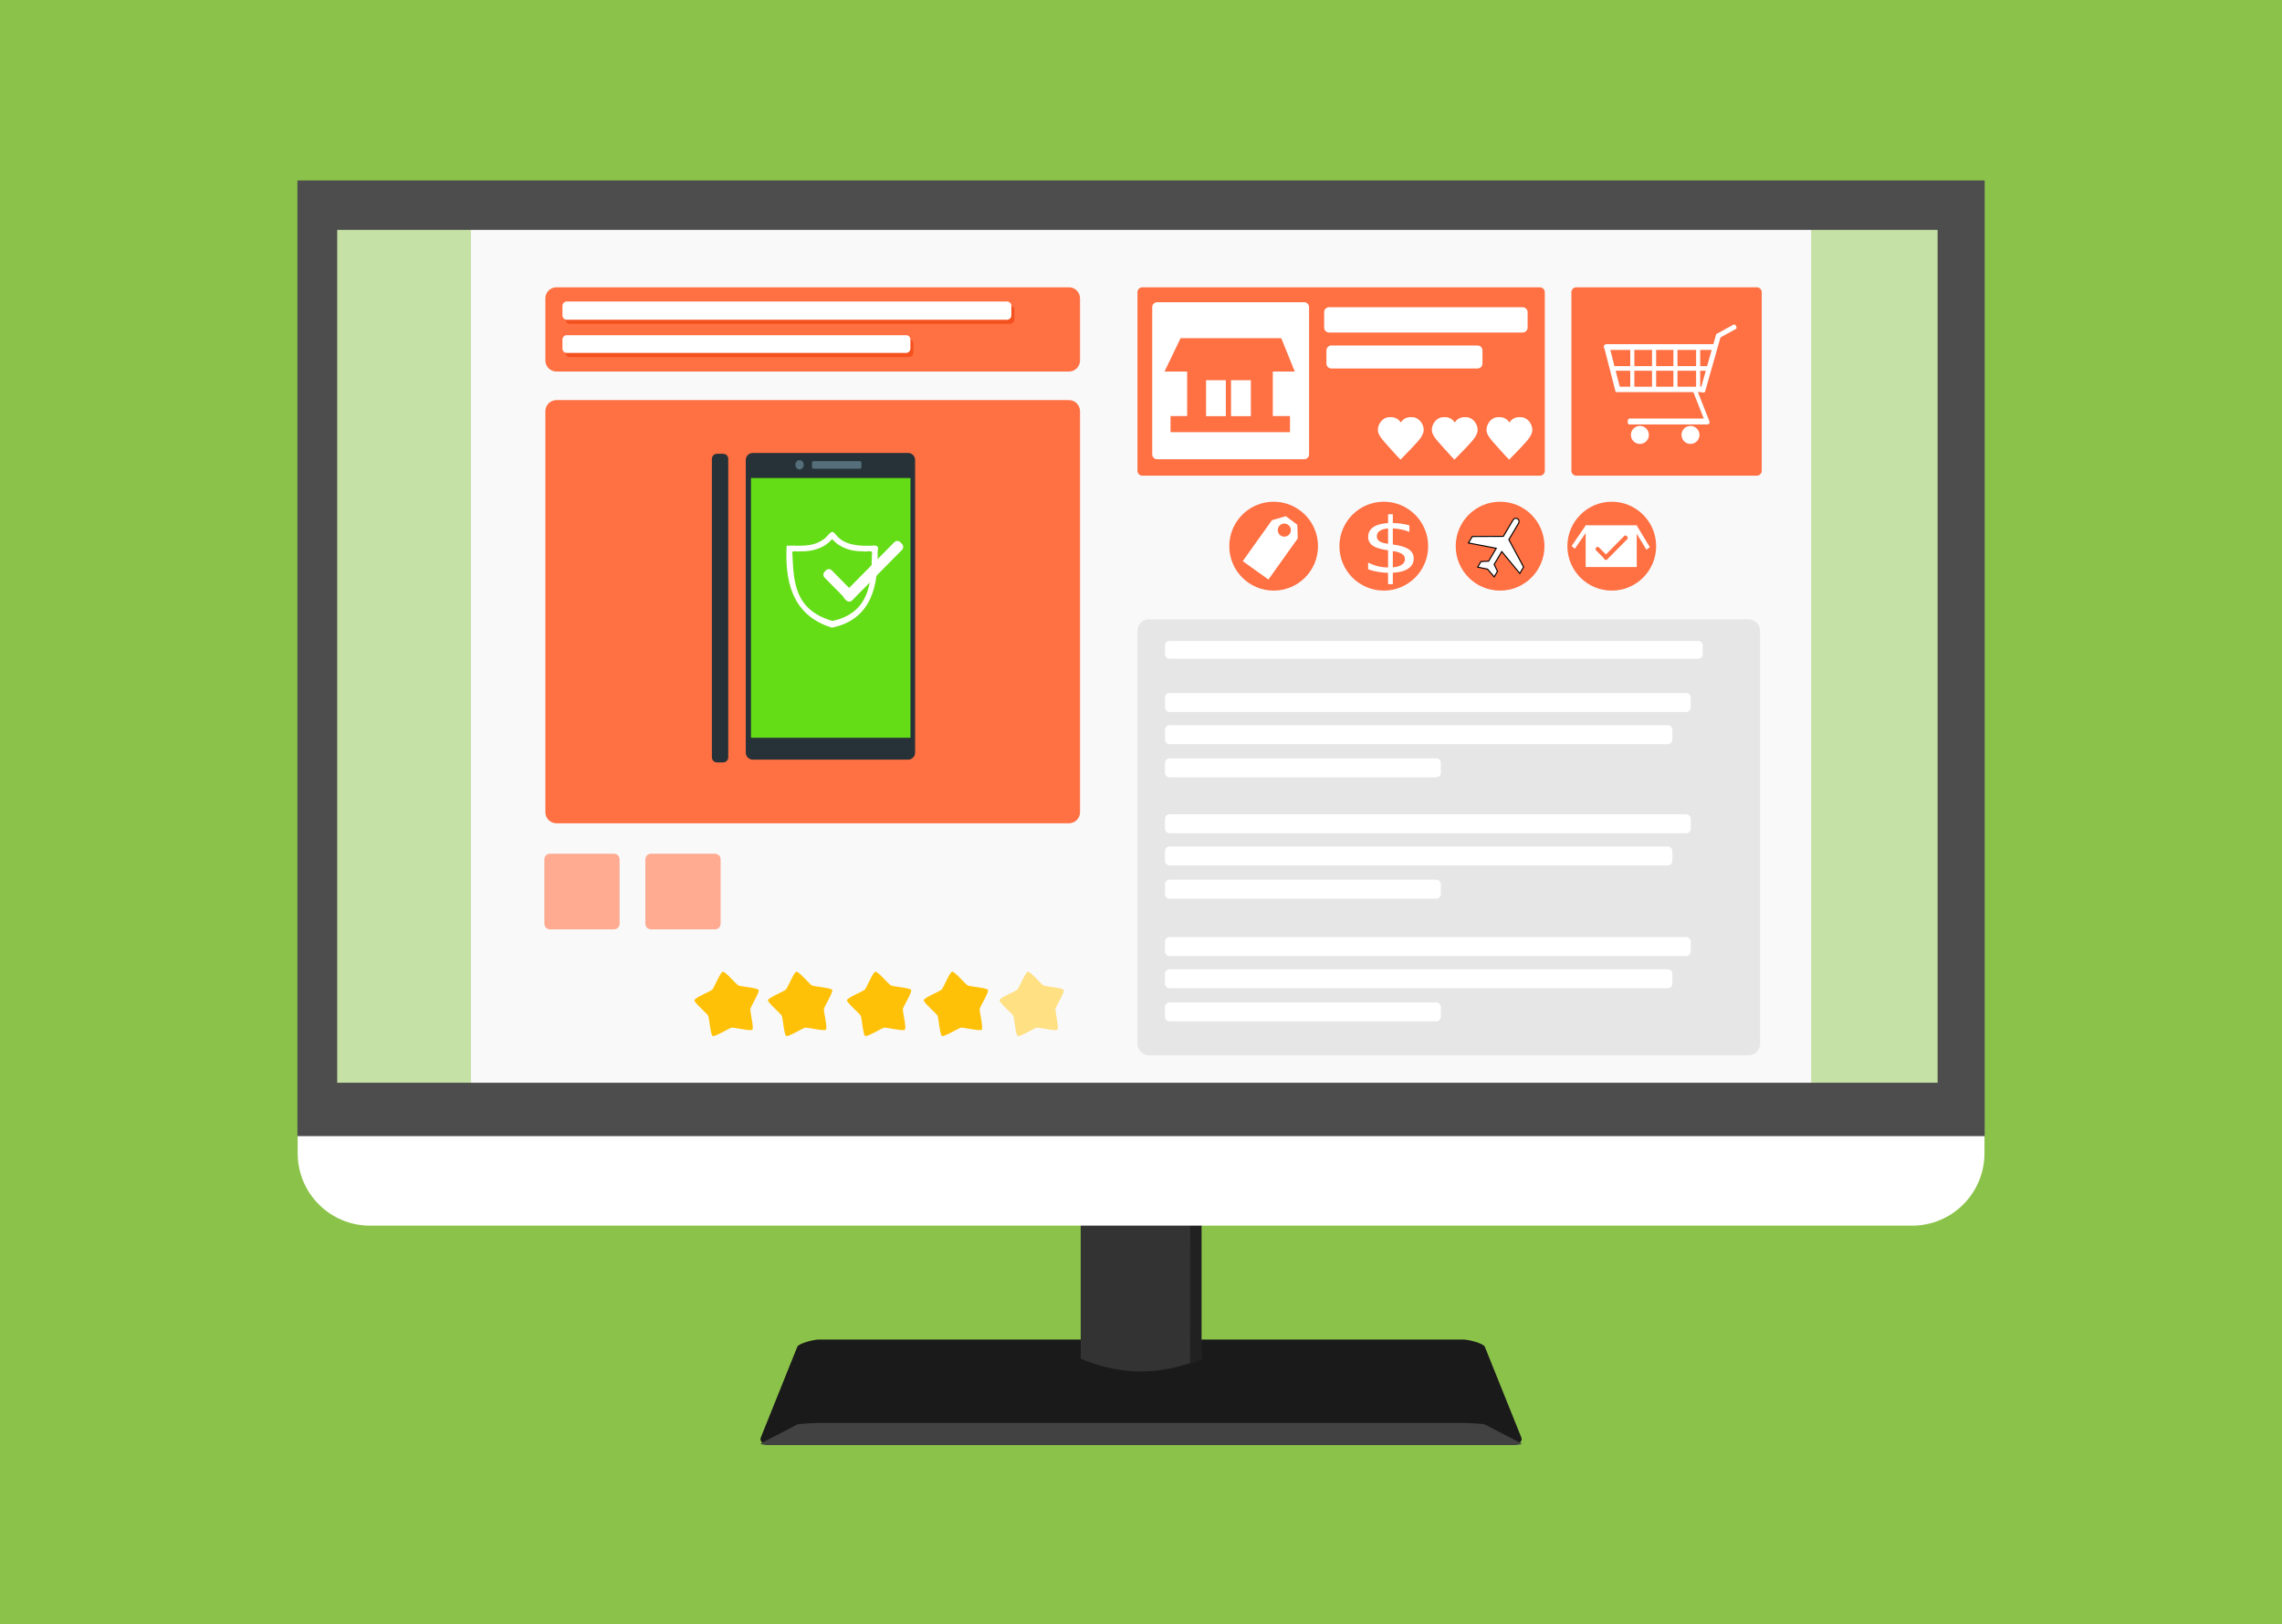 <?xml version="1.0" encoding="UTF-8"?>
<svg xmlns="http://www.w3.org/2000/svg" xmlns:xlink="http://www.w3.org/1999/xlink" width="281pt" height="200pt" viewBox="0 0 281 200" version="1.1">
<g id="surface1">
<rect x="0" y="0" width="281" height="200" style="fill:rgb(54.51%,76.471%,29.02%);fill-opacity:1;stroke:none;"/>
<path style=" stroke:none;fill-rule:evenodd;fill:rgb(10.196%,10.196%,10.196%);fill-opacity:1;" d="M 94.578 177.914 L 186.441 177.914 C 186.938 177.914 187.527 177.477 187.34 177.016 L 182.844 165.836 C 182.66 165.375 180.758 164.938 180.258 164.938 L 100.758 164.938 C 100.262 164.938 98.359 165.375 98.172 165.836 L 93.676 177.016 C 93.488 177.477 94.078 177.914 94.578 177.914 Z M 94.578 177.914 "/>
<path style=" stroke:none;fill-rule:evenodd;fill:rgb(20%,20%,20%);fill-opacity:1;" d="M 133.074 138.637 L 147.941 138.637 L 147.941 167.297 C 143.281 169.238 138.438 169.531 133.074 167.297 Z M 133.074 138.637 "/>
<path style=" stroke:none;fill-rule:evenodd;fill:rgb(12.941%,12.941%,12.941%);fill-opacity:1;" d="M 146.559 138.637 L 147.945 138.637 L 147.945 167.109 C 147.672 167.449 147.121 167.898 146.547 167.902 Z M 146.559 138.637 "/>
<path style=" stroke:none;fill-rule:evenodd;fill:rgb(100%,100%,100%);fill-opacity:1;" d="M 45.559 150.91 L 235.461 150.91 C 240.375 150.91 244.363 146.918 244.363 141.996 L 244.363 31.305 C 244.363 26.387 240.375 22.395 235.461 22.395 L 45.559 22.395 C 40.641 22.395 36.656 26.387 36.656 31.305 L 36.656 141.996 C 36.656 146.918 40.641 150.91 45.559 150.91 Z M 45.559 150.91 "/>
<path style=" stroke:none;fill-rule:evenodd;fill:rgb(77.255%,88.235%,64.706%);fill-opacity:1;" d="M 40.406 26.508 L 240.48 26.508 L 240.48 134.391 L 40.406 134.391 Z M 40.406 26.508 "/>
<path style=" stroke:none;fill-rule:evenodd;fill:rgb(97.647%,97.647%,97.647%);fill-opacity:1;" d="M 57.992 26.508 L 223.023 26.508 L 223.023 134.391 L 57.992 134.391 Z M 57.992 26.508 "/>
<path style=" stroke:none;fill-rule:evenodd;fill:rgb(30.196%,30.196%,30.196%);fill-opacity:1;" d="M 36.625 22.219 L 36.625 139.887 L 244.391 139.887 L 244.391 22.219 Z M 41.523 28.301 L 238.594 28.301 L 238.594 133.316 L 41.523 133.316 Z M 41.523 28.301 "/>
<path style=" stroke:none;fill-rule:evenodd;fill:rgb(100%,43.922%,26.275%);fill-opacity:1;" d="M 68.52 35.375 L 131.629 35.375 C 132.383 35.375 132.992 35.984 132.992 36.738 L 132.992 44.383 C 132.992 45.137 132.383 45.746 131.629 45.746 L 68.52 45.746 C 67.766 45.746 67.156 45.137 67.156 44.383 L 67.156 36.738 C 67.156 35.984 67.766 35.375 68.52 35.375 Z M 68.52 35.375 "/>
<path style=" stroke:none;fill-rule:evenodd;fill:rgb(100%,43.922%,26.275%);fill-opacity:1;" d="M 68.527 49.262 L 131.621 49.262 C 132.379 49.262 132.992 49.879 132.992 50.637 L 132.992 100 C 132.992 100.758 132.379 101.371 131.621 101.371 L 68.527 101.371 C 67.77 101.371 67.156 100.758 67.156 100 L 67.156 50.637 C 67.156 49.879 67.77 49.262 68.527 49.262 Z M 68.527 49.262 "/>
<path style=" stroke:none;fill-rule:evenodd;fill:rgb(100%,67.059%,56.863%);fill-opacity:1;" d="M 67.719 105.117 L 75.613 105.117 C 75.992 105.117 76.297 105.426 76.297 105.805 L 76.297 113.742 C 76.297 114.125 75.992 114.43 75.613 114.43 L 67.719 114.43 C 67.34 114.43 67.031 114.125 67.031 113.742 L 67.031 105.805 C 67.031 105.426 67.34 105.117 67.719 105.117 Z M 67.719 105.117 "/>
<path style=" stroke:none;fill-rule:evenodd;fill:rgb(100%,67.059%,56.863%);fill-opacity:1;" d="M 80.152 105.117 L 88.047 105.117 C 88.426 105.117 88.734 105.426 88.734 105.805 L 88.734 113.742 C 88.734 114.125 88.426 114.43 88.047 114.43 L 80.152 114.43 C 79.773 114.43 79.469 114.125 79.469 113.742 L 79.469 105.805 C 79.469 105.426 79.773 105.117 80.152 105.117 Z M 80.152 105.117 "/>
<path style=" stroke:none;fill-rule:evenodd;fill:rgb(100%,43.922%,26.275%);fill-opacity:1;" d="M 140.672 35.375 L 189.613 35.375 C 189.949 35.375 190.223 35.645 190.223 35.98 L 190.223 57.965 C 190.223 58.301 189.949 58.57 189.613 58.57 L 140.672 58.57 C 140.336 58.57 140.066 58.301 140.066 57.965 L 140.066 35.98 C 140.066 35.645 140.336 35.375 140.672 35.375 Z M 140.672 35.375 "/>
<path style=" stroke:none;fill-rule:evenodd;fill:rgb(100%,43.922%,26.275%);fill-opacity:1;" d="M 194.105 35.375 L 216.324 35.375 C 216.66 35.375 216.934 35.645 216.934 35.98 L 216.934 57.965 C 216.934 58.301 216.66 58.57 216.324 58.57 L 194.105 58.57 C 193.77 58.57 193.5 58.301 193.5 57.965 L 193.5 35.98 C 193.5 35.645 193.77 35.375 194.105 35.375 Z M 194.105 35.375 "/>
<path style=" stroke:none;fill-rule:evenodd;fill:rgb(90.196%,90.196%,90.196%);fill-opacity:1;" d="M 141.469 76.262 L 215.324 76.262 C 216.102 76.262 216.73 76.891 216.73 77.668 L 216.73 128.527 C 216.73 129.305 216.102 129.934 215.324 129.934 L 141.469 129.934 C 140.695 129.934 140.066 129.305 140.066 128.527 L 140.066 77.668 C 140.066 76.891 140.695 76.262 141.469 76.262 Z M 141.469 76.262 "/>
<path style=" stroke:none;fill-rule:evenodd;fill:rgb(100%,100%,100%);fill-opacity:1;" d="M 213.715 40.059 L 213.816 40.242 C 213.867 40.34 213.836 40.461 213.738 40.512 L 211.715 41.621 C 211.621 41.672 211.5 41.637 211.449 41.543 L 211.344 41.355 C 211.293 41.262 211.328 41.141 211.426 41.086 L 213.445 39.98 C 213.543 39.926 213.66 39.961 213.715 40.059 Z M 213.715 40.059 "/>
<path style=" stroke:none;fill-rule:evenodd;fill:rgb(100%,100%,100%);fill-opacity:1;" d="M 211.539 41.117 L 211.754 41.176 C 211.859 41.207 211.922 41.316 211.891 41.422 L 209.969 48.188 C 209.941 48.293 209.832 48.352 209.73 48.324 L 209.512 48.262 C 209.406 48.23 209.348 48.121 209.375 48.02 L 211.297 41.25 C 211.328 41.148 211.434 41.086 211.539 41.117 Z M 211.539 41.117 "/>
<path style=" stroke:none;fill-rule:evenodd;fill:rgb(100%,100%,100%);fill-opacity:1;" d="M 209.27 53.551 C 209.27 54.164 208.773 54.66 208.16 54.66 C 207.551 54.66 207.055 54.164 207.055 53.551 C 207.055 52.938 207.551 52.441 208.16 52.441 C 208.773 52.441 209.27 52.938 209.27 53.551 Z M 209.27 53.551 "/>
<path style=" stroke:none;fill-rule:evenodd;fill:rgb(100%,100%,100%);fill-opacity:1;" d="M 208.812 53.551 C 208.812 53.91 208.523 54.203 208.16 54.203 C 207.801 54.203 207.508 53.91 207.508 53.551 C 207.508 53.188 207.801 52.895 208.16 52.895 C 208.523 52.895 208.812 53.188 208.812 53.551 Z M 208.812 53.551 "/>
<path style=" stroke:none;fill-rule:evenodd;fill:rgb(100%,100%,100%);fill-opacity:1;" d="M 203.039 53.551 C 203.039 54.164 202.543 54.66 201.934 54.66 C 201.32 54.66 200.824 54.164 200.824 53.551 C 200.824 52.938 201.32 52.441 201.934 52.441 C 202.543 52.441 203.039 52.938 203.039 53.551 Z M 203.039 53.551 "/>
<path style=" stroke:none;fill-rule:evenodd;fill:rgb(100%,100%,100%);fill-opacity:1;" d="M 202.582 53.551 C 202.582 53.91 202.293 54.203 201.934 54.203 C 201.57 54.203 201.277 53.91 201.277 53.551 C 201.277 53.188 201.57 52.895 201.934 52.895 C 202.293 52.895 202.582 53.188 202.582 53.551 Z M 202.582 53.551 "/>
<path style=" stroke:none;fill-rule:evenodd;fill:rgb(100%,100%,100%);fill-opacity:1;" d="M 200.461 52.043 L 200.461 51.926 C 200.461 51.812 200.551 51.723 200.664 51.723 L 210.18 51.723 C 210.293 51.723 210.383 51.812 210.383 51.926 L 210.383 52.043 C 210.383 52.156 210.293 52.246 210.18 52.246 L 200.664 52.246 C 200.551 52.246 200.461 52.156 200.461 52.043 Z M 200.461 52.043 "/>
<path style=" stroke:none;fill-rule:evenodd;fill:rgb(100%,100%,100%);fill-opacity:1;" d="M 199.043 48.055 L 199.043 47.836 C 199.043 47.711 199.141 47.613 199.266 47.613 L 209.73 47.613 C 209.852 47.613 209.953 47.711 209.953 47.836 L 209.953 48.055 C 209.953 48.176 209.852 48.277 209.73 48.277 L 199.266 48.277 C 199.141 48.277 199.043 48.176 199.043 48.055 Z M 199.043 48.055 "/>
<path style=" stroke:none;fill-rule:evenodd;fill:rgb(100%,100%,100%);fill-opacity:1;" d="M 208.617 47.875 L 208.652 47.859 C 208.777 47.812 208.918 47.875 208.965 47.996 L 210.504 51.906 C 210.555 52.031 210.496 52.172 210.371 52.219 L 210.336 52.234 C 210.211 52.285 210.07 52.223 210.02 52.098 L 208.48 48.188 C 208.434 48.066 208.492 47.926 208.617 47.875 Z M 208.617 47.875 "/>
<path style=" stroke:none;fill-rule:evenodd;fill:rgb(100%,100%,100%);fill-opacity:1;" d="M 197.594 42.488 L 197.977 42.387 C 198.043 42.371 198.117 42.414 198.133 42.484 L 199.562 48.031 C 199.578 48.098 199.539 48.172 199.469 48.188 L 199.086 48.285 C 199.016 48.305 198.945 48.262 198.926 48.195 L 197.5 42.645 C 197.48 42.574 197.523 42.504 197.594 42.488 Z M 197.594 42.488 "/>
<path style=" stroke:none;fill-rule:evenodd;fill:rgb(100%,100%,100%);fill-opacity:1;" d="M 197.543 42.801 L 197.543 42.656 C 197.543 42.5 197.668 42.375 197.824 42.375 L 211.125 42.375 C 211.277 42.375 211.406 42.5 211.406 42.656 L 211.406 42.801 C 211.406 42.957 211.277 43.086 211.125 43.086 L 197.824 43.086 C 197.668 43.086 197.543 42.957 197.543 42.801 Z M 197.543 42.801 "/>
<path style=" stroke:none;fill-rule:evenodd;fill:rgb(100%,100%,100%);fill-opacity:1;" d="M 200.969 42.602 L 201.023 42.602 C 201.148 42.602 201.25 42.699 201.25 42.824 L 201.25 47.793 C 201.25 47.914 201.148 48.016 201.023 48.016 L 200.969 48.016 C 200.844 48.016 200.746 47.914 200.746 47.793 L 200.746 42.824 C 200.746 42.699 200.844 42.602 200.969 42.602 Z M 200.969 42.602 "/>
<path style=" stroke:none;fill-rule:evenodd;fill:rgb(100%,100%,100%);fill-opacity:1;" d="M 198.438 45.586 L 198.438 45.148 C 198.438 45.113 198.469 45.078 198.508 45.078 L 210.445 45.078 C 210.484 45.078 210.516 45.113 210.516 45.148 L 210.516 45.586 C 210.516 45.625 210.484 45.652 210.445 45.652 L 198.508 45.652 C 198.469 45.652 198.438 45.625 198.438 45.586 Z M 198.438 45.586 "/>
<path style=" stroke:none;fill-rule:nonzero;fill:rgb(100%,100%,100%);fill-opacity:1;" d="M 171.254 51.359 C 171.152 51.359 171.059 51.367 170.984 51.371 C 170.156 51.445 169.668 52.297 169.668 52.918 C 169.668 53.543 170.152 54.07 171.168 55.199 C 172.082 56.219 172.113 56.246 172.453 56.598 C 172.746 56.305 172.812 56.242 173.809 55.199 C 174.859 54.102 175.312 53.543 175.312 52.918 C 175.312 52.297 174.82 51.445 173.992 51.371 C 173.652 51.344 172.957 51.301 172.488 52.016 C 172.121 51.457 171.617 51.359 171.254 51.359 Z M 171.254 51.359 "/>
<path style=" stroke:none;fill-rule:evenodd;fill:rgb(100%,100%,100%);fill-opacity:1;" d="M 142.492 37.211 L 160.594 37.211 C 160.93 37.211 161.199 37.48 161.199 37.816 L 161.199 55.941 C 161.199 56.273 160.93 56.547 160.594 56.547 L 142.492 56.547 C 142.156 56.547 141.883 56.273 141.883 55.941 L 141.883 37.816 C 141.883 37.48 142.156 37.211 142.492 37.211 Z M 142.492 37.211 "/>
<path style=" stroke:none;fill-rule:evenodd;fill:rgb(100%,100%,100%);fill-opacity:1;" d="M 163.656 37.828 L 187.5 37.828 C 187.836 37.828 188.105 38.102 188.105 38.434 L 188.105 40.332 C 188.105 40.668 187.836 40.941 187.5 40.941 L 163.656 40.941 C 163.32 40.941 163.051 40.668 163.051 40.332 L 163.051 38.434 C 163.051 38.102 163.32 37.828 163.656 37.828 Z M 163.656 37.828 "/>
<path style=" stroke:none;fill-rule:evenodd;fill:rgb(100%,100%,100%);fill-opacity:1;" d="M 163.938 42.539 L 181.941 42.539 C 182.277 42.539 182.547 42.812 182.547 43.148 L 182.547 44.762 C 182.547 45.098 182.277 45.371 181.941 45.371 L 163.938 45.371 C 163.602 45.371 163.332 45.098 163.332 44.762 L 163.332 43.148 C 163.332 42.812 163.602 42.539 163.938 42.539 Z M 163.938 42.539 "/>
<path style=" stroke:none;fill-rule:nonzero;fill:rgb(100%,100%,100%);fill-opacity:1;" d="M 177.895 51.359 C 177.793 51.359 177.699 51.367 177.625 51.371 C 176.801 51.445 176.309 52.297 176.309 52.918 C 176.309 53.543 176.793 54.07 177.809 55.199 C 178.723 56.219 178.758 56.246 179.094 56.598 C 179.391 56.305 179.453 56.242 180.453 55.199 C 181.5 54.102 181.953 53.543 181.953 52.918 C 181.953 52.297 181.461 51.445 180.633 51.371 C 180.293 51.344 179.602 51.301 179.129 52.016 C 178.766 51.457 178.262 51.359 177.895 51.359 Z M 177.895 51.359 "/>
<path style=" stroke:none;fill-rule:nonzero;fill:rgb(100%,100%,100%);fill-opacity:1;" d="M 184.629 51.359 C 184.527 51.359 184.438 51.367 184.359 51.371 C 183.535 51.445 183.043 52.297 183.043 52.918 C 183.043 53.543 183.527 54.07 184.543 55.199 C 185.461 56.219 185.488 56.246 185.832 56.598 C 186.125 56.305 186.191 56.242 187.188 55.199 C 188.238 54.102 188.688 53.543 188.688 52.918 C 188.688 52.297 188.199 51.445 187.371 51.371 C 187.027 51.344 186.336 51.301 185.863 52.016 C 185.5 51.457 184.996 51.359 184.629 51.359 Z M 184.629 51.359 "/>
<path style=" stroke:none;fill-rule:evenodd;fill:rgb(100%,100%,100%);fill-opacity:1;" d="M 143.98 78.922 L 209.133 78.922 C 209.426 78.922 209.66 79.16 209.66 79.449 L 209.66 80.578 C 209.66 80.871 209.426 81.105 209.133 81.105 L 143.98 81.105 C 143.691 81.105 143.457 80.871 143.457 80.578 L 143.457 79.449 C 143.457 79.16 143.691 78.922 143.98 78.922 Z M 143.98 78.922 "/>
<path style=" stroke:none;fill-rule:evenodd;fill:rgb(100%,100%,100%);fill-opacity:1;" d="M 144.02 85.332 L 207.633 85.332 C 207.941 85.332 208.195 85.582 208.195 85.895 L 208.195 87.102 C 208.195 87.414 207.941 87.668 207.633 87.668 L 144.02 87.668 C 143.707 87.668 143.457 87.414 143.457 87.102 L 143.457 85.895 C 143.457 85.582 143.707 85.332 144.02 85.332 Z M 144.02 85.332 "/>
<path style=" stroke:none;fill-rule:evenodd;fill:rgb(100%,100%,100%);fill-opacity:1;" d="M 144.02 89.293 L 205.367 89.293 C 205.68 89.293 205.93 89.543 205.93 89.855 L 205.93 91.062 C 205.93 91.375 205.68 91.629 205.367 91.629 L 144.02 91.629 C 143.707 91.629 143.457 91.375 143.457 91.062 L 143.457 89.855 C 143.457 89.543 143.707 89.293 144.02 89.293 Z M 144.02 89.293 "/>
<path style=" stroke:none;fill-rule:evenodd;fill:rgb(100%,100%,100%);fill-opacity:1;" d="M 144.02 93.379 L 176.859 93.379 C 177.168 93.379 177.422 93.633 177.422 93.945 L 177.422 95.152 C 177.422 95.461 177.168 95.715 176.859 95.715 L 144.02 95.715 C 143.707 95.715 143.457 95.461 143.457 95.152 L 143.457 93.945 C 143.457 93.633 143.707 93.379 144.02 93.379 Z M 144.02 93.379 "/>
<path style=" stroke:none;fill-rule:evenodd;fill:rgb(100%,100%,100%);fill-opacity:1;" d="M 144.02 100.262 L 207.633 100.262 C 207.941 100.262 208.195 100.516 208.195 100.828 L 208.195 102.035 C 208.195 102.348 207.941 102.598 207.633 102.598 L 144.02 102.598 C 143.707 102.598 143.457 102.348 143.457 102.035 L 143.457 100.828 C 143.457 100.516 143.707 100.262 144.02 100.262 Z M 144.02 100.262 "/>
<path style=" stroke:none;fill-rule:evenodd;fill:rgb(100%,100%,100%);fill-opacity:1;" d="M 144.02 104.223 L 205.367 104.223 C 205.68 104.223 205.93 104.477 205.93 104.789 L 205.93 105.996 C 205.93 106.309 205.68 106.562 205.367 106.562 L 144.02 106.562 C 143.707 106.562 143.457 106.309 143.457 105.996 L 143.457 104.789 C 143.457 104.477 143.707 104.223 144.02 104.223 Z M 144.02 104.223 "/>
<path style=" stroke:none;fill-rule:evenodd;fill:rgb(100%,100%,100%);fill-opacity:1;" d="M 144.02 108.312 L 176.859 108.312 C 177.168 108.312 177.422 108.566 177.422 108.875 L 177.422 110.086 C 177.422 110.395 177.168 110.648 176.859 110.648 L 144.02 110.648 C 143.707 110.648 143.457 110.395 143.457 110.086 L 143.457 108.875 C 143.457 108.566 143.707 108.312 144.02 108.312 Z M 144.02 108.312 "/>
<path style=" stroke:none;fill-rule:evenodd;fill:rgb(100%,100%,100%);fill-opacity:1;" d="M 144.02 115.379 L 207.633 115.379 C 207.941 115.379 208.195 115.633 208.195 115.941 L 208.195 117.152 C 208.195 117.461 207.941 117.715 207.633 117.715 L 144.02 117.715 C 143.707 117.715 143.457 117.461 143.457 117.152 L 143.457 115.941 C 143.457 115.633 143.707 115.379 144.02 115.379 Z M 144.02 115.379 "/>
<path style=" stroke:none;fill-rule:evenodd;fill:rgb(100%,100%,100%);fill-opacity:1;" d="M 144.02 119.344 L 205.367 119.344 C 205.68 119.344 205.93 119.594 205.93 119.906 L 205.93 121.113 C 205.93 121.426 205.68 121.68 205.367 121.68 L 144.02 121.68 C 143.707 121.68 143.457 121.426 143.457 121.113 L 143.457 119.906 C 143.457 119.594 143.707 119.344 144.02 119.344 Z M 144.02 119.344 "/>
<path style=" stroke:none;fill-rule:evenodd;fill:rgb(100%,100%,100%);fill-opacity:1;" d="M 144.02 123.426 L 176.859 123.426 C 177.168 123.426 177.422 123.68 177.422 123.992 L 177.422 125.199 C 177.422 125.512 177.168 125.762 176.859 125.762 L 144.02 125.762 C 143.707 125.762 143.457 125.512 143.457 125.199 L 143.457 123.992 C 143.457 123.68 143.707 123.426 144.02 123.426 Z M 144.02 123.426 "/>
<path style=" stroke:none;fill-rule:evenodd;fill:rgb(14.902%,19.608%,21.961%);fill-opacity:1;" d="M 92.699 55.77 L 111.816 55.77 C 112.297 55.77 112.684 56.156 112.684 56.637 L 112.684 92.664 C 112.684 93.145 112.297 93.535 111.816 93.535 L 92.699 93.535 C 92.223 93.535 91.832 93.145 91.832 92.664 L 91.832 56.637 C 91.832 56.156 92.223 55.77 92.699 55.77 Z M 92.699 55.77 "/>
<path style=" stroke:none;fill-rule:evenodd;fill:rgb(39.216%,86.667%,9.02%);fill-opacity:1;" d="M 92.477 58.859 L 112.113 58.859 L 112.113 90.84 L 92.477 90.84 Z M 92.477 58.859 "/>
<path style=" stroke:none;fill-rule:evenodd;fill:rgb(32.941%,43.137%,47.843%);fill-opacity:1;" d="M 98.973 57.23 C 98.973 56.914 98.742 56.656 98.457 56.656 C 98.172 56.656 97.945 56.914 97.945 57.23 C 97.945 57.547 98.172 57.805 98.457 57.805 C 98.742 57.805 98.973 57.547 98.973 57.23 Z M 98.973 57.23 "/>
<path style=" stroke:none;fill-rule:evenodd;fill:rgb(32.941%,43.137%,47.843%);fill-opacity:1;" d="M 100.184 56.777 L 105.879 56.777 C 105.988 56.777 106.074 56.863 106.074 56.973 L 106.074 57.52 C 106.074 57.625 105.988 57.715 105.879 57.715 L 100.184 57.715 C 100.074 57.715 99.988 57.625 99.988 57.52 L 99.988 56.973 C 99.988 56.863 100.074 56.777 100.184 56.777 Z M 100.184 56.777 "/>
<path style=" stroke:none;fill-rule:evenodd;fill:rgb(100%,100%,100%);fill-opacity:1;" d="M 102.418 65.5 C 101.977 65.723 101.746 66.277 101.266 66.496 C 99.98 67.406 98.34 67.145 96.867 67.188 C 96.652 71.27 97.367 75.742 102.445 77.281 C 107.578 76.215 108.129 71.711 108.074 67.836 C 108.289 67.148 107.836 67.125 107.305 67.191 C 105.781 67.238 103.969 67.156 102.938 65.852 C 102.812 65.684 102.652 65.473 102.418 65.5 Z M 102.418 65.5 "/>
<path style=" stroke:none;fill-rule:evenodd;fill:rgb(39.216%,86.667%,9.02%);fill-opacity:1;" d="M 102.352 66.496 C 101.355 67.59 99.855 67.934 98.438 67.887 C 98.105 67.961 97.406 67.672 97.574 68.23 C 97.738 71.566 97.789 75.102 102.512 76.457 C 107.207 75.422 107.293 71.547 107.371 68.227 C 107.527 67.625 106.664 67.996 106.301 67.883 C 104.891 67.918 103.426 67.48 102.469 66.375 L 102.387 66.457 Z M 102.352 66.496 "/>
<path style=" stroke:none;fill-rule:evenodd;fill:rgb(100%,100%,100%);fill-opacity:1;" d="M 110.859 66.758 L 111.066 66.965 C 111.27 67.172 111.27 67.504 111.066 67.711 L 104.93 73.918 C 104.727 74.125 104.398 74.125 104.195 73.918 L 103.988 73.711 C 103.785 73.504 103.785 73.172 103.988 72.965 L 110.125 66.758 C 110.328 66.551 110.656 66.551 110.859 66.758 Z M 110.859 66.758 "/>
<path style=" stroke:none;fill-rule:evenodd;fill:rgb(100%,100%,100%);fill-opacity:1;" d="M 101.543 70.387 L 101.691 70.234 C 101.898 70.027 102.227 70.027 102.43 70.234 L 105.109 72.945 C 105.309 73.152 105.309 73.484 105.109 73.691 L 104.957 73.84 C 104.754 74.047 104.426 74.047 104.223 73.84 L 101.543 71.129 C 101.34 70.922 101.34 70.59 101.543 70.387 Z M 101.543 70.387 "/>
<path style=" stroke:none;fill-rule:evenodd;fill:rgb(14.902%,19.608%,21.961%);fill-opacity:1;" d="M 88.289 55.871 L 89.047 55.871 C 89.395 55.871 89.676 56.156 89.676 56.504 L 89.676 93.242 C 89.676 93.59 89.395 93.875 89.047 93.875 L 88.289 93.875 C 87.941 93.875 87.66 93.59 87.66 93.242 L 87.66 56.504 C 87.66 56.156 87.941 55.871 88.289 55.871 Z M 88.289 55.871 "/>
<path style=" stroke:none;fill-rule:evenodd;fill:rgb(95.686%,31.765%,11.765%);fill-opacity:1;" d="M 70.164 37.621 L 124.359 37.621 C 124.656 37.621 124.902 37.863 124.902 38.164 L 124.902 39.328 C 124.902 39.629 124.656 39.871 124.359 39.871 L 70.164 39.871 C 69.863 39.871 69.621 39.629 69.621 39.328 L 69.621 38.164 C 69.621 37.863 69.863 37.621 70.164 37.621 Z M 70.164 37.621 "/>
<path style=" stroke:none;fill-rule:evenodd;fill:rgb(100%,100%,100%);fill-opacity:1;" d="M 69.801 37.121 L 123.992 37.121 C 124.293 37.121 124.539 37.363 124.539 37.664 L 124.539 38.828 C 124.539 39.129 124.293 39.371 123.992 39.371 L 69.801 39.371 C 69.5 39.371 69.258 39.129 69.258 38.828 L 69.258 37.664 C 69.258 37.363 69.5 37.121 69.801 37.121 Z M 69.801 37.121 "/>
<path style=" stroke:none;fill-rule:evenodd;fill:rgb(100%,75.686%,2.745%);fill-opacity:1;" d="M 92.641 126.781 C 92.426 127 90.402 126.488 90.098 126.535 C 89.797 126.582 88.027 127.695 87.754 127.555 C 87.48 127.414 87.344 125.332 87.203 125.059 C 87.062 124.785 85.461 123.445 85.508 123.145 C 85.559 122.84 87.496 122.062 87.711 121.844 C 87.93 121.629 88.703 119.688 89.008 119.641 C 89.312 119.594 90.648 121.195 90.922 121.336 C 91.195 121.477 93.277 121.617 93.418 121.891 C 93.555 122.164 92.445 123.93 92.398 124.234 C 92.348 124.539 92.859 126.562 92.641 126.781 Z M 92.641 126.781 "/>
<path style=" stroke:none;fill-rule:evenodd;fill:rgb(100%,75.686%,2.745%);fill-opacity:1;" d="M 101.703 126.781 C 101.484 127 99.461 126.488 99.156 126.535 C 98.855 126.582 97.086 127.695 96.816 127.555 C 96.543 127.414 96.402 125.332 96.262 125.059 C 96.125 124.785 94.52 123.445 94.57 123.145 C 94.617 122.84 96.555 122.062 96.77 121.844 C 96.988 121.629 97.766 119.688 98.066 119.641 C 98.371 119.594 99.707 121.195 99.98 121.336 C 100.254 121.477 102.336 121.617 102.477 121.891 C 102.613 122.164 101.504 123.93 101.457 124.234 C 101.41 124.539 101.918 126.562 101.703 126.781 Z M 101.703 126.781 "/>
<path style=" stroke:none;fill-rule:evenodd;fill:rgb(100%,75.686%,2.745%);fill-opacity:1;" d="M 111.426 126.781 C 111.211 127 109.184 126.488 108.883 126.535 C 108.578 126.582 106.812 127.695 106.539 127.555 C 106.266 127.414 106.125 125.332 105.984 125.059 C 105.848 124.785 104.246 123.445 104.293 123.145 C 104.34 122.84 106.277 122.062 106.496 121.844 C 106.711 121.629 107.488 119.688 107.793 119.641 C 108.094 119.594 109.43 121.195 109.707 121.336 C 109.977 121.477 112.059 121.617 112.199 121.891 C 112.34 122.164 111.227 123.93 111.18 124.234 C 111.133 124.539 111.645 126.562 111.426 126.781 Z M 111.426 126.781 "/>
<path style=" stroke:none;fill-rule:evenodd;fill:rgb(100%,75.686%,2.745%);fill-opacity:1;" d="M 120.883 126.781 C 120.668 127 118.645 126.488 118.34 126.535 C 118.039 126.582 116.27 127.695 115.996 127.555 C 115.723 127.414 115.582 125.332 115.445 125.059 C 115.305 124.785 113.703 123.445 113.75 123.145 C 113.797 122.84 115.734 122.062 115.953 121.844 C 116.168 121.629 116.945 119.688 117.25 119.641 C 117.551 119.594 118.891 121.195 119.164 121.336 C 119.438 121.477 121.52 121.617 121.656 121.891 C 121.797 122.164 120.688 123.93 120.637 124.234 C 120.59 124.539 121.102 126.562 120.883 126.781 Z M 120.883 126.781 "/>
<path style=" stroke:none;fill-rule:evenodd;fill:rgb(100%,87.843%,50.98%);fill-opacity:1;" d="M 130.207 126.781 C 129.992 127 127.969 126.488 127.664 126.535 C 127.363 126.582 125.594 127.695 125.32 127.555 C 125.051 127.414 124.91 125.332 124.77 125.059 C 124.629 124.785 123.027 123.445 123.074 123.145 C 123.125 122.84 125.062 122.062 125.277 121.844 C 125.496 121.629 126.273 119.688 126.574 119.641 C 126.875 119.594 128.215 121.195 128.488 121.336 C 128.762 121.477 130.844 121.617 130.98 121.891 C 131.121 122.164 130.012 123.93 129.965 124.234 C 129.914 124.539 130.426 126.562 130.207 126.781 Z M 130.207 126.781 "/>
<path style=" stroke:none;fill-rule:evenodd;fill:rgb(100%,43.922%,26.275%);fill-opacity:1;" d="M 162.297 67.25 C 162.297 70.27 159.852 72.719 156.832 72.719 C 153.816 72.719 151.371 70.27 151.371 67.25 C 151.371 64.227 153.816 61.777 156.832 61.777 C 159.852 61.777 162.297 64.227 162.297 67.25 Z M 162.297 67.25 "/>
<path style=" stroke:none;fill-rule:evenodd;fill:rgb(100%,43.922%,26.275%);fill-opacity:1;" d="M 175.859 67.25 C 175.859 70.27 173.414 72.719 170.398 72.719 C 167.379 72.719 164.934 70.27 164.934 67.25 C 164.934 64.227 167.379 61.777 170.398 61.777 C 173.414 61.777 175.859 64.227 175.859 67.25 Z M 175.859 67.25 "/>
<path style=" stroke:none;fill-rule:evenodd;fill:rgb(100%,43.922%,26.275%);fill-opacity:1;" d="M 190.18 67.25 C 190.18 70.27 187.734 72.719 184.715 72.719 C 181.699 72.719 179.254 70.27 179.254 67.25 C 179.254 64.227 181.699 61.777 184.715 61.777 C 187.734 61.777 190.18 64.227 190.18 67.25 Z M 190.18 67.25 "/>
<path style=" stroke:none;fill-rule:evenodd;fill:rgb(100%,43.922%,26.275%);fill-opacity:1;" d="M 203.934 67.25 C 203.934 70.27 201.484 72.719 198.469 72.719 C 195.453 72.719 193.004 70.27 193.004 67.25 C 193.004 64.227 195.453 61.777 198.469 61.777 C 201.484 61.777 203.934 64.227 203.934 67.25 Z M 203.934 67.25 "/>
<path style=" stroke:none;fill-rule:nonzero;fill:rgb(100%,100%,100%);fill-opacity:1;" d="M 171.508 71.926 L 170.926 71.926 L 170.922 70.531 C 170.512 70.523 170.102 70.484 169.691 70.414 C 169.285 70.348 168.879 70.242 168.469 70.102 L 168.469 69.266 C 168.863 69.465 169.266 69.617 169.672 69.719 C 170.078 69.816 170.496 69.867 170.926 69.871 L 170.926 67.758 C 170.066 67.645 169.441 67.461 169.051 67.195 C 168.66 66.93 168.469 66.562 168.469 66.098 C 168.469 65.598 168.68 65.199 169.098 64.91 C 169.523 64.617 170.133 64.449 170.926 64.406 L 170.926 63.316 L 171.508 63.316 L 171.508 64.395 C 171.871 64.406 172.219 64.434 172.559 64.48 C 172.898 64.531 173.227 64.598 173.551 64.68 L 173.551 65.492 C 173.227 65.359 172.898 65.262 172.559 65.191 C 172.215 65.121 171.867 65.078 171.508 65.062 L 171.508 67.043 C 172.391 67.152 173.039 67.348 173.457 67.625 C 173.875 67.902 174.082 68.285 174.082 68.766 C 174.082 69.289 173.859 69.699 173.418 70.004 C 172.98 70.305 172.344 70.477 171.508 70.52 Z M 170.926 66.961 L 170.926 65.059 C 170.477 65.102 170.133 65.203 169.895 65.367 C 169.656 65.531 169.539 65.75 169.539 66.02 C 169.539 66.289 169.648 66.496 169.867 66.648 C 170.086 66.793 170.441 66.898 170.926 66.961 Z M 171.508 67.852 L 171.508 69.859 C 172.004 69.805 172.375 69.695 172.621 69.527 C 172.875 69.355 173 69.129 173 68.855 C 173 68.582 172.883 68.363 172.645 68.207 C 172.406 68.047 172.027 67.926 171.508 67.852 Z M 171.508 67.852 "/>
<path style="fill-rule:nonzero;fill:rgb(100%,100%,100%);fill-opacity:1;stroke-width:1;stroke-linecap:butt;stroke-linejoin:miter;stroke:rgb(0%,0%,0%);stroke-opacity:1;stroke-miterlimit:4;" d="M 39.013 10.005 L 39.003 27.987 L 63.987 43.012 L 63.984 49.998 L 39.006 40.984 L 38.989 54.994 L 45 58.995 L 45.006 65.006 L 36.012 61.983 L 27.014 65.013 L 27.007 59.002 L 33 54.992 L 32.992 40.996 L 7.993 50.006 L 8.006 42.98 L 32.988 28 L 32.984 9.992 C 33.012 8.35 34.355 6.999 36.008 6.985 C 37.651 7.012 39.001 8.353 39.013 10.005 Z M 39.013 10.005 " transform="matrix(0.113,0.067,-0.067,0.113,183.264,60.668)"/>
<path style=" stroke:none;fill-rule:evenodd;fill:rgb(95.686%,31.765%,11.765%);fill-opacity:1;" d="M 70.148 41.77 L 111.941 41.77 C 112.234 41.77 112.469 42.008 112.469 42.297 L 112.469 43.426 C 112.469 43.719 112.234 43.953 111.941 43.953 L 70.148 43.953 C 69.859 43.953 69.621 43.719 69.621 43.426 L 69.621 42.297 C 69.621 42.008 69.859 41.77 70.148 41.77 Z M 70.148 41.77 "/>
<path style=" stroke:none;fill-rule:evenodd;fill:rgb(100%,100%,100%);fill-opacity:1;" d="M 69.785 41.27 L 111.578 41.27 C 111.867 41.27 112.105 41.508 112.105 41.797 L 112.105 42.926 C 112.105 43.219 111.867 43.453 111.578 43.453 L 69.785 43.453 C 69.492 43.453 69.258 43.219 69.258 42.926 L 69.258 41.797 C 69.258 41.508 69.492 41.27 69.785 41.27 Z M 69.785 41.27 "/>
<path style=" stroke:none;fill-rule:evenodd;fill:rgb(100%,100%,100%);fill-opacity:1;" d="M 156.641 64.027 L 159.805 66.289 L 156.191 71.355 L 153.027 69.094 Z M 156.641 64.027 "/>
<path style=" stroke:none;fill-rule:evenodd;fill:rgb(95.686%,31.765%,11.765%);fill-opacity:1;" d="M 158.32 63.566 L 159.754 64.594 L 158.848 65.859 L 157.418 64.832 Z M 158.32 63.566 "/>
<path style=" stroke:none;fill-rule:evenodd;fill:rgb(100%,100%,100%);fill-opacity:1;" d="M 158.332 63.555 L 156.648 64.043 L 157.789 65.715 L 159.801 66.281 C 159.801 66.281 159.77 64.613 159.73 64.586 C 159.695 64.559 158.332 63.555 158.332 63.555 Z M 158.332 63.555 "/>
<path style=" stroke:none;fill-rule:evenodd;fill:rgb(100%,43.922%,26.275%);fill-opacity:1;" d="M 158.805 65.742 C 159.062 65.379 158.98 64.879 158.617 64.617 C 158.254 64.359 157.75 64.445 157.492 64.805 C 157.234 65.168 157.32 65.672 157.68 65.93 C 158.043 66.188 158.547 66.105 158.805 65.742 Z M 158.805 65.742 "/>
<path style=" stroke:none;fill-rule:evenodd;fill:rgb(100%,100%,100%);fill-opacity:1;" d="M 195.254 64.676 L 201.547 64.676 L 201.547 69.816 L 195.254 69.816 Z M 195.254 64.676 "/>
<path style=" stroke:none;fill-rule:evenodd;fill:rgb(100%,100%,100%);fill-opacity:1;" d="M 201.121 65.016 L 201.539 64.703 L 203.156 67.367 L 202.738 67.684 Z M 201.121 65.016 "/>
<path style=" stroke:none;fill-rule:evenodd;fill:rgb(100%,100%,100%);fill-opacity:1;" d="M 195.688 65 L 195.285 64.66 L 193.52 67.234 L 193.922 67.57 Z M 195.688 65 "/>
<path style=" stroke:none;fill-rule:evenodd;fill:rgb(100%,43.922%,26.275%);fill-opacity:1;" d="M 200.297 65.996 L 200.379 66.078 C 200.461 66.16 200.461 66.297 200.379 66.379 L 197.902 68.887 C 197.82 68.969 197.688 68.969 197.605 68.887 L 197.523 68.801 C 197.441 68.719 197.441 68.586 197.523 68.5 L 200 65.996 C 200.082 65.91 200.215 65.91 200.297 65.996 Z M 200.297 65.996 "/>
<path style=" stroke:none;fill-rule:evenodd;fill:rgb(100%,43.922%,26.275%);fill-opacity:1;" d="M 196.531 67.457 L 196.59 67.398 C 196.676 67.312 196.805 67.312 196.887 67.398 L 197.969 68.492 C 198.055 68.574 198.055 68.707 197.969 68.793 L 197.91 68.852 C 197.828 68.938 197.695 68.938 197.613 68.852 L 196.531 67.758 C 196.449 67.676 196.449 67.539 196.531 67.457 Z M 196.531 67.457 "/>
<path style=" stroke:none;fill-rule:evenodd;fill:rgb(25.882%,25.882%,25.882%);fill-opacity:1;" d="M 94.578 177.914 L 186.441 177.914 C 186.938 177.914 187.527 177.824 187.34 177.727 L 182.844 175.395 C 182.66 175.297 180.758 175.207 180.258 175.207 L 100.758 175.207 C 100.262 175.207 98.359 175.297 98.172 175.395 L 93.676 177.727 C 93.488 177.824 94.078 177.914 94.578 177.914 Z M 94.578 177.914 "/>
<path style=" stroke:none;fill-rule:evenodd;fill:rgb(100%,43.922%,26.275%);fill-opacity:1;" d="M 144.137 51.23 L 158.844 51.23 L 158.844 53.211 L 144.137 53.211 Z M 144.137 51.23 "/>
<path style=" stroke:none;fill-rule:evenodd;fill:rgb(100%,43.922%,26.275%);fill-opacity:1;" d="M 146.184 45.09 L 156.73 45.09 L 156.73 51.754 L 146.184 51.754 Z M 146.184 45.09 "/>
<path style=" stroke:none;fill-rule:evenodd;fill:rgb(100%,43.922%,26.275%);fill-opacity:1;" d="M 145.375 41.641 L 157.773 41.641 L 159.434 45.75 L 143.395 45.75 Z M 145.375 41.641 "/>
<path style=" stroke:none;fill-rule:evenodd;fill:rgb(100%,100%,100%);fill-opacity:1;" d="M 148.512 46.816 L 150.949 46.816 L 150.949 51.242 L 148.512 51.242 Z M 148.512 46.816 "/>
<path style=" stroke:none;fill-rule:evenodd;fill:rgb(100%,100%,100%);fill-opacity:1;" d="M 151.586 46.816 L 154.027 46.816 L 154.027 51.242 L 151.586 51.242 Z M 151.586 46.816 "/>
<path style=" stroke:none;fill-rule:evenodd;fill:rgb(100%,100%,100%);fill-opacity:1;" d="M 200.461 52.043 L 200.461 51.738 C 200.461 51.629 200.551 51.535 200.664 51.535 L 210.18 51.535 C 210.293 51.535 210.383 51.629 210.383 51.738 L 210.383 52.043 C 210.383 52.156 210.293 52.246 210.18 52.246 L 200.664 52.246 C 200.551 52.246 200.461 52.156 200.461 52.043 Z M 200.461 52.043 "/>
<path style=" stroke:none;fill-rule:evenodd;fill:rgb(100%,100%,100%);fill-opacity:1;" d="M 203.648 42.602 L 203.703 42.602 C 203.828 42.602 203.93 42.699 203.93 42.824 L 203.93 47.793 C 203.93 47.914 203.828 48.016 203.703 48.016 L 203.648 48.016 C 203.523 48.016 203.426 47.914 203.426 47.793 L 203.426 42.824 C 203.426 42.699 203.523 42.602 203.648 42.602 Z M 203.648 42.602 "/>
<path style=" stroke:none;fill-rule:evenodd;fill:rgb(100%,100%,100%);fill-opacity:1;" d="M 206.281 42.602 L 206.34 42.602 C 206.461 42.602 206.562 42.699 206.562 42.824 L 206.562 47.793 C 206.562 47.914 206.461 48.016 206.34 48.016 L 206.281 48.016 C 206.156 48.016 206.059 47.914 206.059 47.793 L 206.059 42.824 C 206.059 42.699 206.156 42.602 206.281 42.602 Z M 206.281 42.602 "/>
<path style=" stroke:none;fill-rule:evenodd;fill:rgb(100%,100%,100%);fill-opacity:1;" d="M 209.082 42.602 L 209.137 42.602 C 209.262 42.602 209.359 42.699 209.359 42.824 L 209.359 47.793 C 209.359 47.914 209.262 48.016 209.137 48.016 L 209.082 48.016 C 208.957 48.016 208.855 47.914 208.855 47.793 L 208.855 42.824 C 208.855 42.699 208.957 42.602 209.082 42.602 Z M 209.082 42.602 "/>
</g>
</svg>
